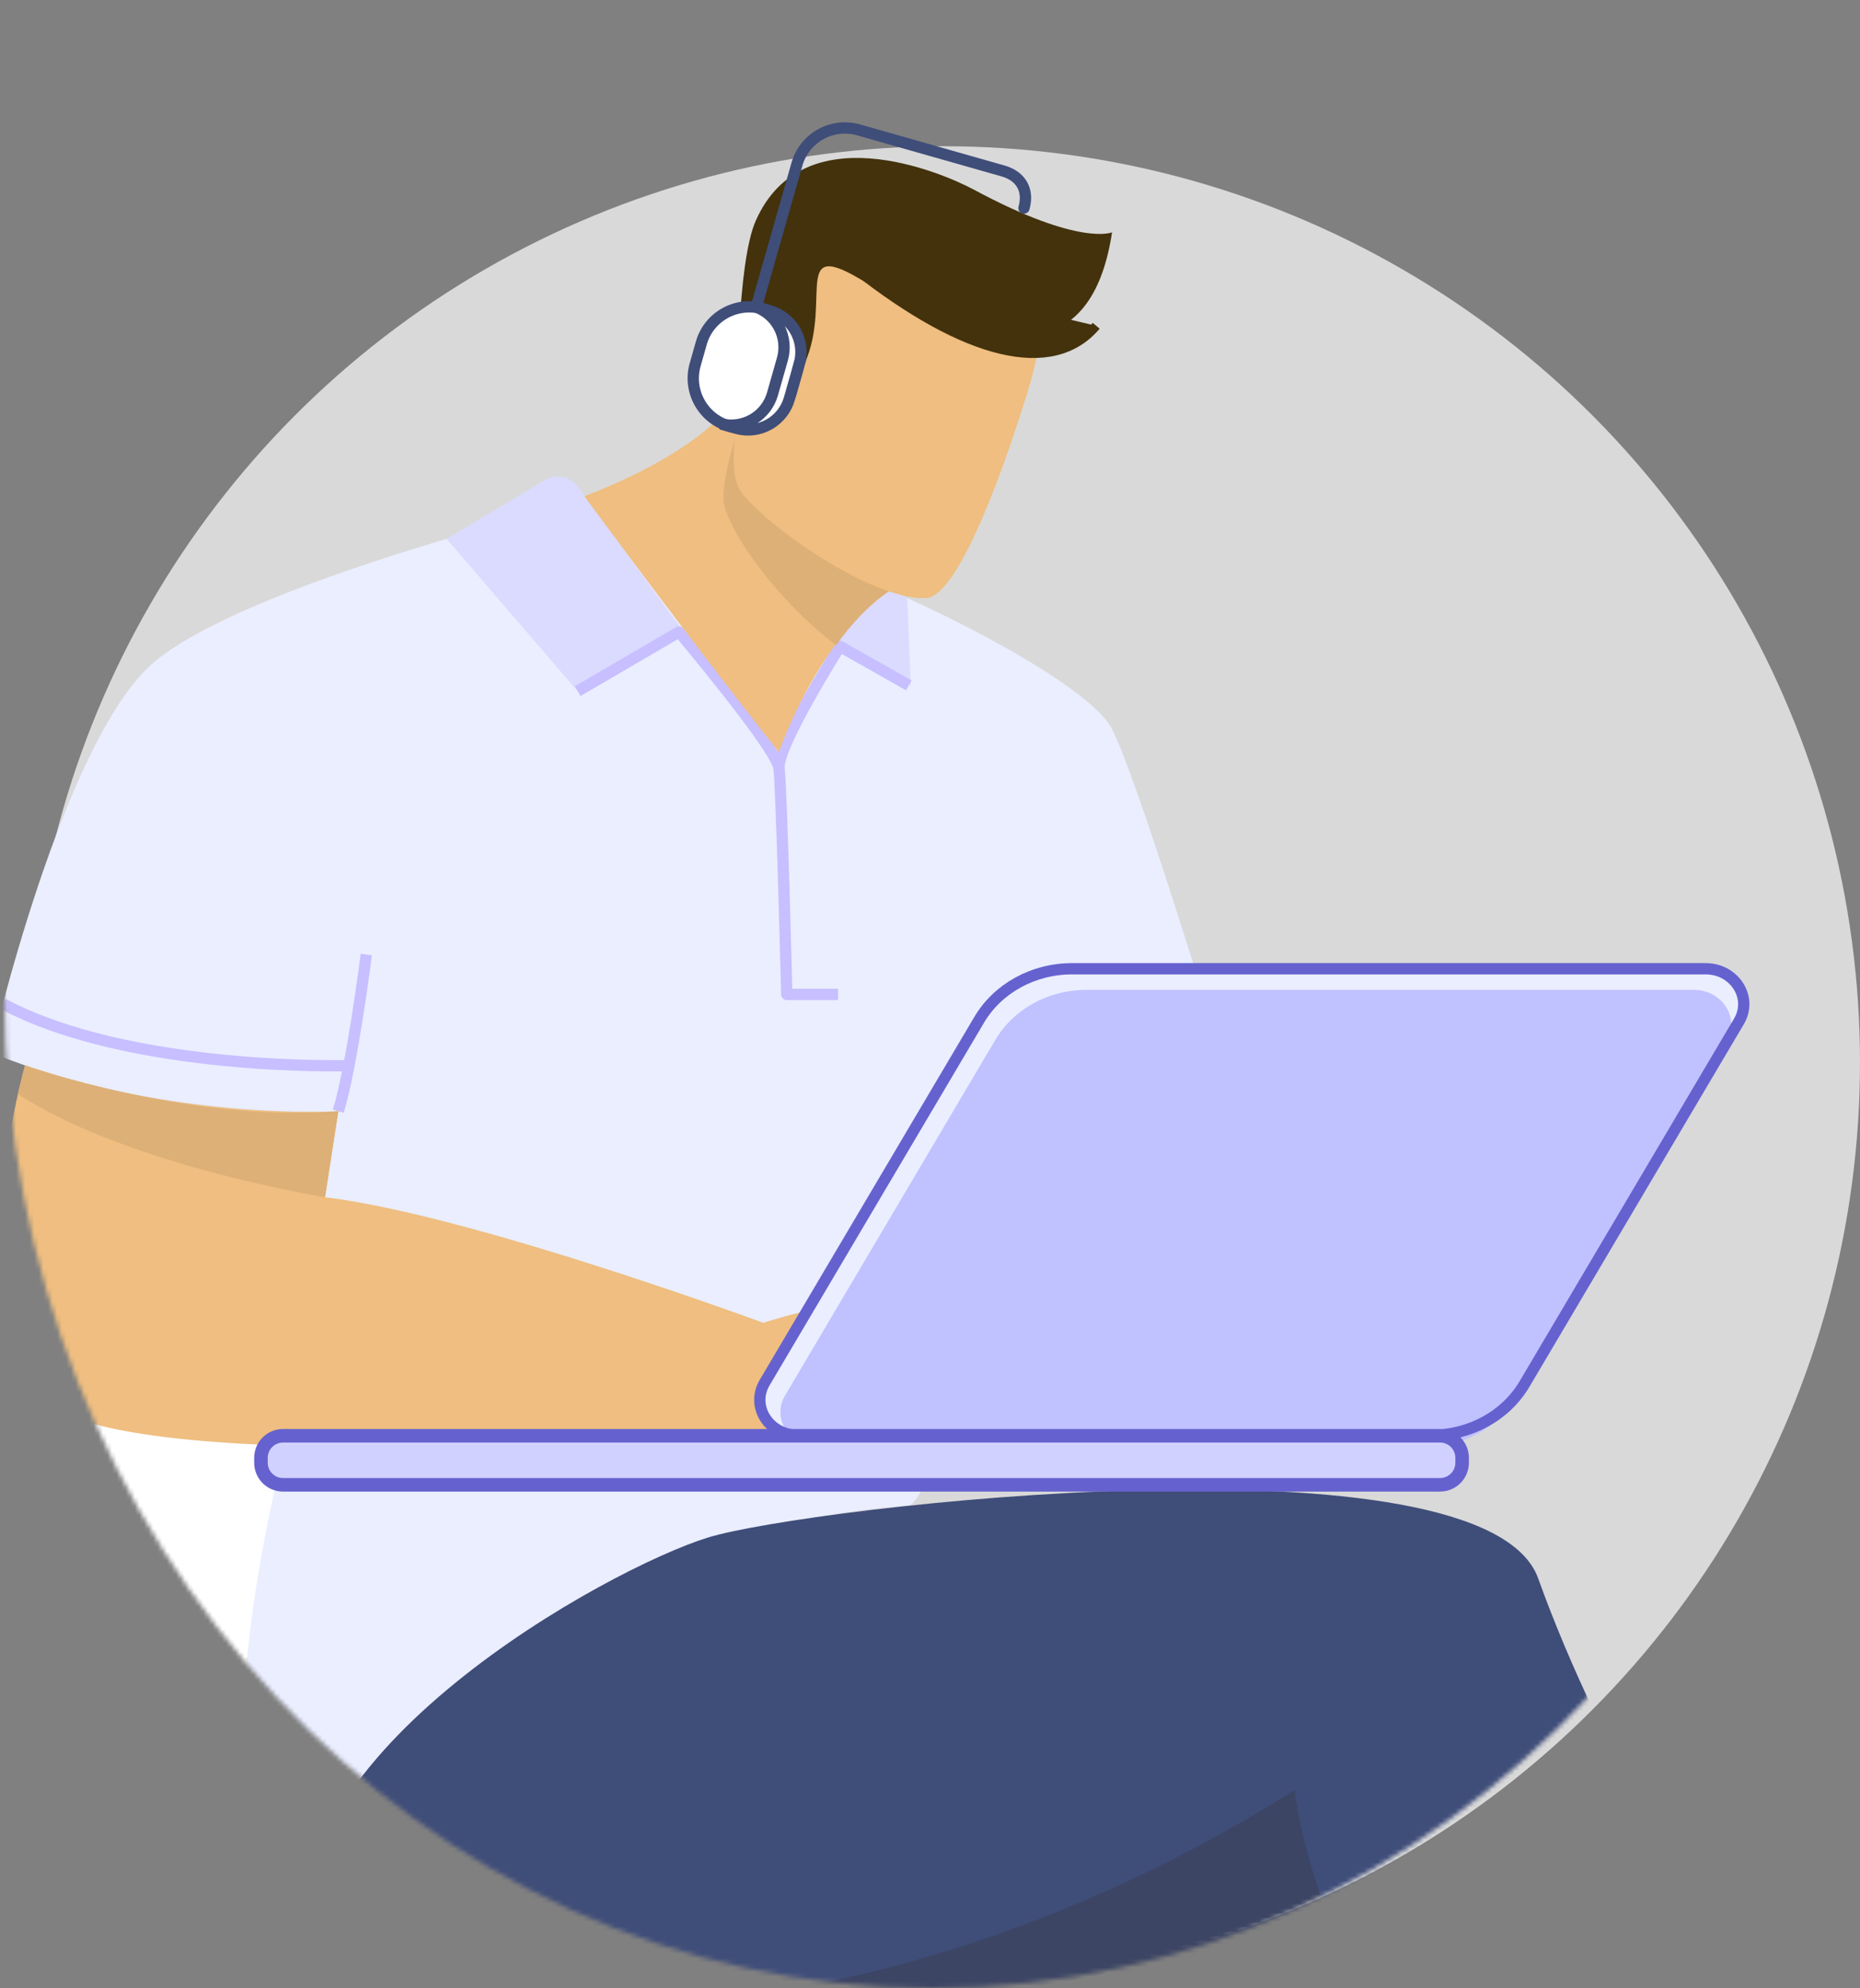 <svg fill="none" height="435" viewBox="0 0 407 435" width="407" xmlns="http://www.w3.org/2000/svg" xmlns:xlink="http://www.w3.org/1999/xlink"><rect x="0" y="0" width="407" height="435" fill="#808080" stroke="none"/><mask id="a" height="435" maskUnits="userSpaceOnUse" width="407" x="0" y="0"><ellipse cx="203.998" cy="217.5" fill="#d9d9d9" rx="203" ry="217.5"/></mask><circle cx="206.498" cy="232.5" fill="#d9d9d9" r="200.5"/><g mask="url(#a)"><path d="m73.586 453.522h-69.384c-2.886-.002-5.686-.985-7.939-2.79-2.253-1.804-3.825-4.321-4.458-7.137l-15.12-67.393c-.416-1.857-.41-3.785.019-5.639.429-1.855 1.27-3.589 2.46-5.075s2.699-2.686 4.415-3.51c1.716-.824 3.595-1.252 5.499-1.252" stroke="#6562cf" stroke-linecap="round" stroke-miterlimit="10" stroke-width="2.471"/><path d="m201.563 453.522h-69.385c-2.886-.002-5.686-.985-7.939-2.79-2.253-1.804-3.825-4.321-4.458-7.137l-15.12-67.393c-.416-1.857-.41-3.785.019-5.639.429-1.855 1.27-3.589 2.46-5.075s2.699-2.686 4.414-3.51c1.716-.824 3.596-1.252 5.499-1.252" stroke="#6562cf" stroke-linecap="round" stroke-miterlimit="10" stroke-width="2.471"/><path d="m125.621 384.503h-117.748c-4.285 0-8.445-1.45-11.801-4.114-3.356-2.665-5.712-6.387-6.684-10.561l-16.968-72.873c-.553-2.375-.562-4.844-.027-7.223s1.601-4.607 3.117-6.517c1.516-1.91 3.445-3.452 5.641-4.513 2.196-1.06 4.603-1.61 7.042-1.61h117.754c4.284 0 8.443 1.45 11.799 4.115 3.355 2.665 5.71 6.387 6.681 10.56l16.968 72.888c.549 2.374.556 4.841.019 7.218s-1.603 4.602-3.118 6.51c-1.516 1.908-3.443 3.449-5.638 4.509-2.194 1.059-4.599 1.61-7.036 1.611z" fill="#fff" stroke="#6562cf" stroke-linecap="round" stroke-miterlimit="10" stroke-width="2.471"/><path d="m328.382 280.378c2.554 1.685 8.479 14.235 8.588 15.747.108 1.512-6.696 12.749-6.696 12.749s-2.703.059-3.216-6.123c-.628-7.317-3.84-10.089-8.494-11.132-1.947-.435-5.525 1.048-5.777 3.913-.252 2.866 7.15 4.769 8.638 6.508 2.258 2.629.988 6.335.988 6.423 0 0-11.424-3.458-13.618-4.101-1.977-.588-10.802-8.612-16.306-16.568-2.048 1.501-4.194 2.863-6.424 4.077-13.835 7.441-61.27 24.75-85.843 20.827-24.676-3.953-4.966-82.518-4.966-82.518 35.735 1.651 50.697-2.9 53.424-3.864l-5.549 36.318c15.017-.445 51.967 5.677 51.987 5.682 10.381 1.364 29.592 9.646 33.264 12.062z" fill="#f1921b"/><path d="m195.082 230.145h.213c35.735 1.651 50.696-2.9 53.424-3.864l-1.309 8.895s-26.51 12.481-55.994 11.364z" fill="#eb7200"/><path d="m198.666 329.454c8.489-.623 23.875-99.407 23.875-99.407 18.95.276 41.862-8.563 41.862-8.563s-15.668-51.349-21.069-61.938-44.169-28.896-48.745-30.221l-75.57-17.294s-64.508 16.025-84.851 32.469-36.239 85.809-36.239 85.809c37.36 15.065 76.094 12.847 76.094 12.847l-13.168 79.37c-4.264 19.271-17.887 80.453 6.132 110.159 0 0 19.325-94.98 131.678-103.231z" fill="#eaeeff"/><path d="m149 137.444-22.601 13.791-28.659-33.324 21.514-12.886c.627-.374 1.322-.619 2.044-.722.723-.102 1.458-.061 2.164.123s1.369.507 1.949.949c.581.442 1.068.994 1.433 1.626z" fill="#dbdaff"/><path d="m183.373 140.606 15.906 9.388-.766-19.082-3.923-1.587s-6.987 4.685-11.217 11.281z" fill="#dbdaff"/><g stroke="#c7bfff" stroke-linejoin="round" stroke-width="2.471"><path d="m74.025 243.146c3.063-10.036 6.127-34.277 6.127-34.277"/><path d="m126.402 151.235 22.176-12.951s21.277 25.314 21.87 29.741 1.71 49.575 1.71 49.575h11.216"/><path d="m198.86 149.975-15.066-8.529s-13.662 21.613-13.341 26.579"/><path d="m76.431 233.175s-47.752 1.418-75.818-13.534"/></g><path d="m219.297 311.374c0 2.268-23.293 1.442-26.574 1.442s-23.831.781-28.659 0c-26.243 2.16-143.294 10.668-156.907-8.251-15.757-21.91-1.68-71.47-1.68-71.47 35.354 12.279 68.549 10.046 68.549 10.046l-2.901 18.821c28.061 3.459 78.699 21.247 95.914 27.478 3.691-1.181 17.744-5.436 24.859-3.815 8.232 1.853 18.119 9.265 19.147 11.325 1.028 2.061 8.252 12.161 8.252 14.424z" fill="#efbe80"/><path d="m192.709 312.816c3.281 0 26.574.826 26.574-1.437s-7.21-12.353-8.237-14.414c-1.028-2.06-10.911-9.472-19.148-11.325 0 0 10.164 14.117.811 27.176" fill="#efbe80"/><path d="m5.458 233.11s36.184 12.729 68.569 10.036l-2.901 18.816s-43.216-6.918-67.2-22.572z" fill="#ddb077"/><path d="m160.599 336.445s122.117-7.639 151.794 27.276c29.677 34.914-27.928 159.432-33.749 235.077 0 0-29.222 2.91-41.086 0-11.863-2.91-22.19-132.236 7.704-167.734 0 0-113.648 26.144-157.965-6.829-44.318-32.972 54.867-87.167 73.302-87.79z" fill="#3c4564"/><path d="m66.984 427.744c1.828 9.852 105.742 33.728 216.316-36.071 0 0 7.268 84.198 118.993 145.271 0 0 24.311-8.776 35.236-28.061 0 0-72.883-85.231-100.944-163.499-11.779-32.864-160.04-15.659-181.717-8.939s-96.032 47.386-87.884 91.299z" fill="#3f4d79"/><path d="m162.473 84.869s-4.62 12.145-34.588 23.718c0 0 21.089 28.867 42.538 55.989 0 0 8.598-24.919 24.138-35.241z" fill="#efbe80"/><path d="m194.591 129.325c-4.58 3.128-8.439 7.353-11.631 11.859-9.883-7.412-20.995-20.422-24.286-29.86-1.626-4.669 2.678-17.294 5.173-24.587z" fill="#ddb077"/><path d="m161.87 87.241c0 3.953-3.434 16.123.722 21.005 7.599 8.929 29.37 23.224 40.078 22.626 7.629-.41 18.435-33.506 20.046-38.452 1.611-4.946 8.568-24.78 3.627-30.082s-46.245-16.904-54.452.183c-9.097 18.94-10.021 24.721-10.021 24.721z" fill="#efbe80"/><path d="m243.337 50.834c-4.057 26.539-21.341 30.008-55.391 10.075-15.599-9.126-4.571 7.219-13.341 21.41l-2.866 1.067c.094-1.428.296-7.328-2.639-7.343-4.323 0-5.653 6.542-6.068 10.579l-1.66.618s-.178-29.583 4.017-38.986c10.377-23.278 40.37-10.703 47.727-6.745 23.214 12.476 30.221 9.324 30.221 9.324z" fill="#43320c"/><path d="m187.18 58.879c24.212 19.113 43.235 23.644 52.683 12.407z" fill="#43320c"/><g stroke-miterlimit="10"><path d="m187.18 58.879c24.212 19.113 43.235 23.644 52.683 12.407" stroke="#43320c" stroke-width="1.976"/><path d="m166.985 67.572-.048-.013c-5.795-1.649-11.83 1.713-13.479 7.508l-1.344 4.724c-1.649 5.795 1.713 11.83 7.509 13.479l.047.014c5.796 1.649 11.831-1.713 13.479-7.509l1.344-4.724c1.649-5.795-1.713-11.83-7.508-13.479z" fill="#fff" stroke="#3f4d79" stroke-linecap="round" stroke-width="2.471"/><path d="m174.894 79.632-2.164 7.609c-.684 2.401-2.294 4.432-4.475 5.647s-4.755 1.514-7.156.831l-2.926-.835c-.128-.035-.252-.074-.38-.119 2.361.572 4.852.206 6.949-1.02 2.098-1.226 3.638-3.218 4.297-5.556l2.164-7.609c.67-2.334.409-4.837-.728-6.983-1.137-2.146-3.062-3.768-5.369-4.525l.385.099 2.911.82c1.193.334 2.309.9 3.282 1.667.973.767 1.785 1.719 2.389 2.801.603 1.082.987 2.273 1.128 3.504s.037 2.478-.307 3.669z" fill="#fff" stroke="#3f4d79" stroke-linecap="round" stroke-width="2.471"/><path d="m165.49 67.155 8.894-31.228c.392-1.378 1.052-2.666 1.941-3.789.89-1.123 1.992-2.061 3.243-2.758 1.252-.698 2.629-1.141 4.052-1.307 1.424-.165 2.866-.049 4.244.344l31.624 8.993c3.913 1.112 5.692 4.2 4.575 8.118" stroke="#3f4d79" stroke-linecap="round" stroke-width="2.471"/></g><path d="m313.237 314.062h-138.645c-6.33 0-10.342-6.33-7.288-11.498l46.941-79.39c4.081-6.918 11.859-11.197 20.338-11.197h138.65c6.329 0 10.342 6.329 7.288 11.498l-46.941 79.39c-4.097 6.908-11.884 11.197-20.343 11.197z" fill="#eaeeff"/><path d="m311.88 316.612h-132.953c-6.201 0-10.129-6.202-7.135-11.266l45.988-77.78c4.002-6.769 11.636-10.969 19.928-10.969h132.952c6.201 0 10.13 6.201 7.135 11.266l-45.987 77.774c-4.003 6.77-11.637 10.975-19.928 10.975z" fill="#c0c1ff"/><path d="m313.237 314.062h-138.645c-6.33 0-10.342-6.33-7.288-11.498l46.941-79.39c4.081-6.918 11.859-11.197 20.338-11.197h138.65c6.329 0 10.342 6.329 7.288 11.498l-46.941 79.39c-4.097 6.908-11.884 11.197-20.343 11.197z" stroke="#6562cf" stroke-miterlimit="10" stroke-width="2.471"/><path d="m315.106 314.166h-253.172c-2.669 0-4.832 2.163-4.832 4.832v1.067c0 2.669 2.163 4.833 4.832 4.833h253.172c2.669 0 4.832-2.164 4.832-4.833v-1.067c0-2.669-2.163-4.832-4.832-4.832z" fill="#d1d1ff" stroke="#6562cf" stroke-miterlimit="10" stroke-width="2.965"/></g></svg>